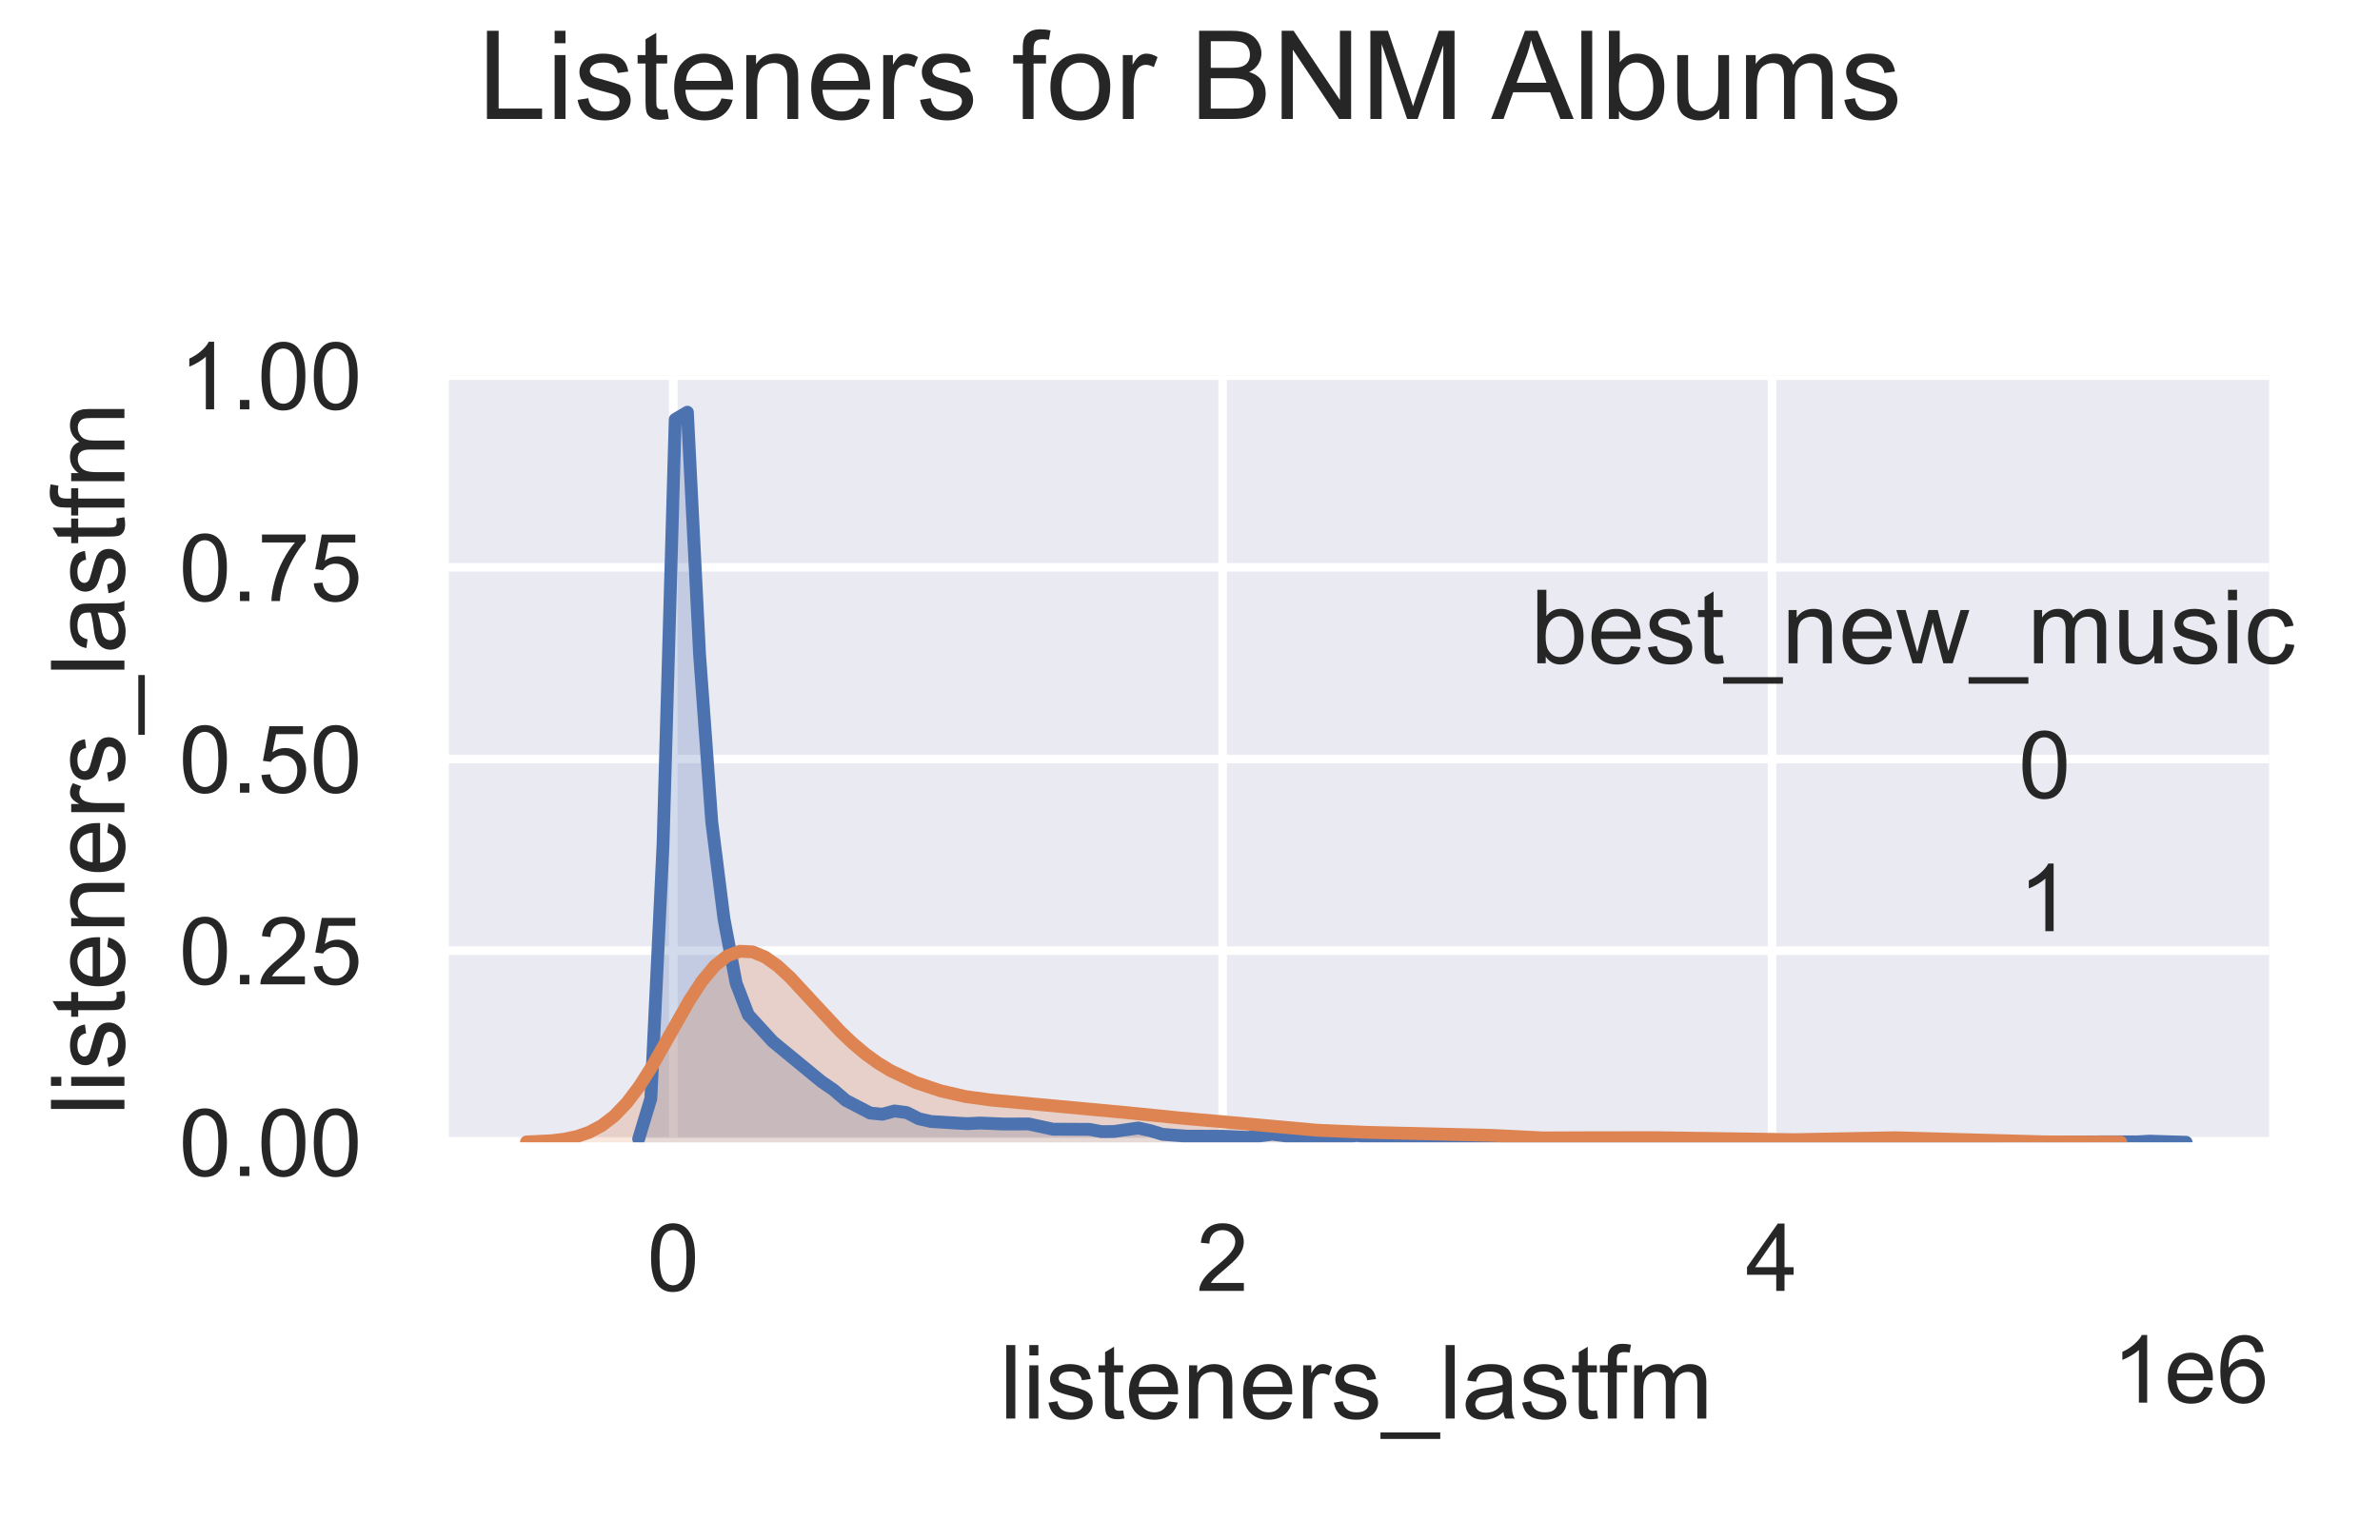 <?xml version="1.0" encoding="utf-8" standalone="no"?>
<!DOCTYPE svg PUBLIC "-//W3C//DTD SVG 1.1//EN"
  "http://www.w3.org/Graphics/SVG/1.1/DTD/svg11.dtd">
<!-- Created with matplotlib (https://matplotlib.org/) -->
<svg height="180pt" version="1.1" viewBox="0 0 278.175 180" width="278.175pt" xmlns="http://www.w3.org/2000/svg" xmlns:xlink="http://www.w3.org/1999/xlink">
 <defs>
  <style type="text/css">*{stroke-linecap:butt;stroke-linejoin:round;}</style>
 </defs>
 <g id="figure_1">
  <g id="patch_1">
   <path d="M 0 180 
L 278.175 180 
L 278.175 0 
L 0 0 
z
" style="fill:#ffffff;"/>
  </g>
  <g id="axes_1">
   <g id="patch_2">
    <path d="M 51.835 133.54 
L 265.215 133.54 
L 265.215 43.92 
L 51.835 43.92 
z
" style="fill:#eaeaf2;"/>
   </g>
   <g id="matplotlib.axis_1">
    <g id="xtick_1">
     <g id="line2d_1">
      <path clip-path="url(#p71eed3a0bb)" d="M 78.696 133.54 
L 78.696 43.92 
" style="fill:none;stroke:#ffffff;stroke-linecap:round;"/>
     </g>
     <g id="text_1">
      <!-- 0 -->
      <g style="fill:#262626;" transform="translate(75.638 150.914)scale(0.11 -0.11)">
       <defs>
        <path d="M 4.156 35.297 
Q 4.156 48 6.766 55.734 
Q 9.375 63.484 14.516 67.672 
Q 19.672 71.875 27.484 71.875 
Q 33.25 71.875 37.594 69.547 
Q 41.938 67.234 44.766 62.859 
Q 47.609 58.5 49.219 52.219 
Q 50.828 45.953 50.828 35.297 
Q 50.828 22.703 48.234 14.969 
Q 45.656 7.234 40.5 3 
Q 35.359 -1.219 27.484 -1.219 
Q 17.141 -1.219 11.234 6.203 
Q 4.156 15.141 4.156 35.297 
z
M 13.188 35.297 
Q 13.188 17.672 17.312 11.828 
Q 21.438 6 27.484 6 
Q 33.547 6 37.672 11.859 
Q 41.797 17.719 41.797 35.297 
Q 41.797 52.984 37.672 58.781 
Q 33.547 64.594 27.391 64.594 
Q 21.344 64.594 17.719 59.469 
Q 13.188 52.938 13.188 35.297 
z
" id="ArialMT-48"/>
       </defs>
       <use xlink:href="#ArialMT-48"/>
      </g>
     </g>
    </g>
    <g id="xtick_2">
     <g id="line2d_2">
      <path clip-path="url(#p71eed3a0bb)" d="M 142.904 133.54 
L 142.904 43.92 
" style="fill:none;stroke:#ffffff;stroke-linecap:round;"/>
     </g>
     <g id="text_2">
      <!-- 2 -->
      <g style="fill:#262626;" transform="translate(139.845 150.914)scale(0.11 -0.11)">
       <defs>
        <path d="M 50.344 8.453 
L 50.344 0 
L 3.031 0 
Q 2.938 3.172 4.047 6.109 
Q 5.859 10.938 9.828 15.625 
Q 13.812 20.312 21.344 26.469 
Q 33.016 36.031 37.109 41.625 
Q 41.219 47.219 41.219 52.203 
Q 41.219 57.422 37.469 61 
Q 33.734 64.594 27.734 64.594 
Q 21.391 64.594 17.578 60.781 
Q 13.766 56.984 13.719 50.25 
L 4.688 51.172 
Q 5.609 61.281 11.656 66.578 
Q 17.719 71.875 27.938 71.875 
Q 38.234 71.875 44.234 66.156 
Q 50.25 60.453 50.25 52 
Q 50.25 47.703 48.484 43.547 
Q 46.734 39.406 42.656 34.812 
Q 38.578 30.219 29.109 22.219 
Q 21.188 15.578 18.938 13.203 
Q 16.703 10.844 15.234 8.453 
z
" id="ArialMT-50"/>
       </defs>
       <use xlink:href="#ArialMT-50"/>
      </g>
     </g>
    </g>
    <g id="xtick_3">
     <g id="line2d_3">
      <path clip-path="url(#p71eed3a0bb)" d="M 207.112 133.54 
L 207.112 43.92 
" style="fill:none;stroke:#ffffff;stroke-linecap:round;"/>
     </g>
     <g id="text_3">
      <!-- 4 -->
      <g style="fill:#262626;" transform="translate(204.053 150.914)scale(0.11 -0.11)">
       <defs>
        <path d="M 32.328 0 
L 32.328 17.141 
L 1.266 17.141 
L 1.266 25.203 
L 33.938 71.578 
L 41.109 71.578 
L 41.109 25.203 
L 50.781 25.203 
L 50.781 17.141 
L 41.109 17.141 
L 41.109 0 
z
M 32.328 25.203 
L 32.328 57.469 
L 9.906 25.203 
z
" id="ArialMT-52"/>
       </defs>
       <use xlink:href="#ArialMT-52"/>
      </g>
     </g>
    </g>
    <g id="text_4">
     <!-- listeners_lastfm -->
     <g style="fill:#262626;" transform="translate(116.847 165.835)scale(0.12 -0.12)">
      <defs>
       <path d="M 6.391 0 
L 6.391 71.578 
L 15.188 71.578 
L 15.188 0 
z
" id="ArialMT-108"/>
       <path d="M 6.641 61.469 
L 6.641 71.578 
L 15.438 71.578 
L 15.438 61.469 
z
M 6.641 0 
L 6.641 51.859 
L 15.438 51.859 
L 15.438 0 
z
" id="ArialMT-105"/>
       <path d="M 3.078 15.484 
L 11.766 16.844 
Q 12.5 11.625 15.844 8.844 
Q 19.188 6.062 25.203 6.062 
Q 31.25 6.062 34.172 8.516 
Q 37.109 10.984 37.109 14.312 
Q 37.109 17.281 34.516 19 
Q 32.719 20.172 25.531 21.969 
Q 15.875 24.422 12.141 26.203 
Q 8.406 27.984 6.469 31.125 
Q 4.547 34.281 4.547 38.094 
Q 4.547 41.547 6.125 44.5 
Q 7.719 47.469 10.453 49.422 
Q 12.5 50.922 16.031 51.969 
Q 19.578 53.031 23.641 53.031 
Q 29.734 53.031 34.344 51.266 
Q 38.969 49.516 41.156 46.5 
Q 43.359 43.5 44.188 38.484 
L 35.594 37.312 
Q 35.016 41.312 32.203 43.547 
Q 29.391 45.797 24.266 45.797 
Q 18.219 45.797 15.625 43.797 
Q 13.031 41.797 13.031 39.109 
Q 13.031 37.406 14.109 36.031 
Q 15.188 34.625 17.484 33.688 
Q 18.797 33.203 25.25 31.453 
Q 34.578 28.953 38.25 27.359 
Q 41.938 25.781 44.031 22.75 
Q 46.141 19.734 46.141 15.234 
Q 46.141 10.844 43.578 6.953 
Q 41.016 3.078 36.172 0.953 
Q 31.344 -1.172 25.25 -1.172 
Q 15.141 -1.172 9.844 3.031 
Q 4.547 7.234 3.078 15.484 
z
" id="ArialMT-115"/>
       <path d="M 25.781 7.859 
L 27.047 0.094 
Q 23.344 -0.688 20.406 -0.688 
Q 15.625 -0.688 12.984 0.828 
Q 10.359 2.344 9.281 4.812 
Q 8.203 7.281 8.203 15.188 
L 8.203 45.016 
L 1.766 45.016 
L 1.766 51.859 
L 8.203 51.859 
L 8.203 64.703 
L 16.938 69.969 
L 16.938 51.859 
L 25.781 51.859 
L 25.781 45.016 
L 16.938 45.016 
L 16.938 14.703 
Q 16.938 10.938 17.406 9.859 
Q 17.875 8.797 18.922 8.156 
Q 19.969 7.516 21.922 7.516 
Q 23.391 7.516 25.781 7.859 
z
" id="ArialMT-116"/>
       <path d="M 42.094 16.703 
L 51.172 15.578 
Q 49.031 7.625 43.219 3.219 
Q 37.406 -1.172 28.375 -1.172 
Q 17 -1.172 10.328 5.828 
Q 3.656 12.844 3.656 25.484 
Q 3.656 38.578 10.391 45.797 
Q 17.141 53.031 27.875 53.031 
Q 38.281 53.031 44.875 45.953 
Q 51.469 38.875 51.469 26.031 
Q 51.469 25.25 51.422 23.688 
L 12.75 23.688 
Q 13.234 15.141 17.578 10.594 
Q 21.922 6.062 28.422 6.062 
Q 33.25 6.062 36.672 8.594 
Q 40.094 11.141 42.094 16.703 
z
M 13.234 30.906 
L 42.188 30.906 
Q 41.609 37.453 38.875 40.719 
Q 34.672 45.797 27.984 45.797 
Q 21.922 45.797 17.797 41.75 
Q 13.672 37.703 13.234 30.906 
z
" id="ArialMT-101"/>
       <path d="M 6.594 0 
L 6.594 51.859 
L 14.5 51.859 
L 14.5 44.484 
Q 20.219 53.031 31 53.031 
Q 35.688 53.031 39.625 51.344 
Q 43.562 49.656 45.516 46.922 
Q 47.469 44.188 48.25 40.438 
Q 48.734 37.984 48.734 31.891 
L 48.734 0 
L 39.938 0 
L 39.938 31.547 
Q 39.938 36.922 38.906 39.578 
Q 37.891 42.234 35.281 43.812 
Q 32.672 45.406 29.156 45.406 
Q 23.531 45.406 19.453 41.844 
Q 15.375 38.281 15.375 28.328 
L 15.375 0 
z
" id="ArialMT-110"/>
       <path d="M 6.5 0 
L 6.5 51.859 
L 14.406 51.859 
L 14.406 44 
Q 17.438 49.516 20 51.266 
Q 22.562 53.031 25.641 53.031 
Q 30.078 53.031 34.672 50.203 
L 31.641 42.047 
Q 28.422 43.953 25.203 43.953 
Q 22.312 43.953 20.016 42.219 
Q 17.719 40.484 16.75 37.406 
Q 15.281 32.719 15.281 27.156 
L 15.281 0 
z
" id="ArialMT-114"/>
       <path d="M -1.516 -19.875 
L -1.516 -13.531 
L 56.734 -13.531 
L 56.734 -19.875 
z
" id="ArialMT-95"/>
       <path d="M 40.438 6.391 
Q 35.547 2.25 31.031 0.531 
Q 26.516 -1.172 21.344 -1.172 
Q 12.797 -1.172 8.203 3 
Q 3.609 7.172 3.609 13.672 
Q 3.609 17.484 5.344 20.625 
Q 7.078 23.781 9.891 25.688 
Q 12.703 27.594 16.219 28.562 
Q 18.797 29.25 24.031 29.891 
Q 34.672 31.156 39.703 32.906 
Q 39.75 34.719 39.75 35.203 
Q 39.75 40.578 37.25 42.781 
Q 33.891 45.75 27.25 45.75 
Q 21.047 45.75 18.094 43.578 
Q 15.141 41.406 13.719 35.891 
L 5.125 37.062 
Q 6.297 42.578 8.984 45.969 
Q 11.672 49.359 16.75 51.188 
Q 21.828 53.031 28.516 53.031 
Q 35.156 53.031 39.297 51.469 
Q 43.453 49.906 45.406 47.531 
Q 47.359 45.172 48.141 41.547 
Q 48.578 39.312 48.578 33.453 
L 48.578 21.734 
Q 48.578 9.469 49.141 6.219 
Q 49.703 2.984 51.375 0 
L 42.188 0 
Q 40.828 2.734 40.438 6.391 
z
M 39.703 26.031 
Q 34.906 24.078 25.344 22.703 
Q 19.922 21.922 17.672 20.938 
Q 15.438 19.969 14.203 18.094 
Q 12.984 16.219 12.984 13.922 
Q 12.984 10.406 15.641 8.062 
Q 18.312 5.719 23.438 5.719 
Q 28.516 5.719 32.469 7.938 
Q 36.422 10.156 38.281 14.016 
Q 39.703 17 39.703 22.797 
z
" id="ArialMT-97"/>
       <path d="M 8.688 0 
L 8.688 45.016 
L 0.922 45.016 
L 0.922 51.859 
L 8.688 51.859 
L 8.688 57.375 
Q 8.688 62.594 9.625 65.141 
Q 10.891 68.562 14.078 70.672 
Q 17.281 72.797 23.047 72.797 
Q 26.766 72.797 31.25 71.922 
L 29.938 64.266 
Q 27.203 64.75 24.75 64.75 
Q 20.75 64.75 19.094 63.031 
Q 17.438 61.328 17.438 56.641 
L 17.438 51.859 
L 27.547 51.859 
L 27.547 45.016 
L 17.438 45.016 
L 17.438 0 
z
" id="ArialMT-102"/>
       <path d="M 6.594 0 
L 6.594 51.859 
L 14.453 51.859 
L 14.453 44.578 
Q 16.891 48.391 20.938 50.703 
Q 25 53.031 30.172 53.031 
Q 35.938 53.031 39.625 50.641 
Q 43.312 48.25 44.828 43.953 
Q 50.984 53.031 60.844 53.031 
Q 68.562 53.031 72.703 48.75 
Q 76.859 44.484 76.859 35.594 
L 76.859 0 
L 68.109 0 
L 68.109 32.672 
Q 68.109 37.938 67.25 40.25 
Q 66.406 42.578 64.156 43.984 
Q 61.922 45.406 58.891 45.406 
Q 53.422 45.406 49.797 41.766 
Q 46.188 38.141 46.188 30.125 
L 46.188 0 
L 37.406 0 
L 37.406 33.688 
Q 37.406 39.547 35.25 42.469 
Q 33.109 45.406 28.219 45.406 
Q 24.516 45.406 21.359 43.453 
Q 18.219 41.5 16.797 37.734 
Q 15.375 33.984 15.375 26.906 
L 15.375 0 
z
" id="ArialMT-109"/>
      </defs>
      <use xlink:href="#ArialMT-108"/>
      <use x="22.217" xlink:href="#ArialMT-105"/>
      <use x="44.434" xlink:href="#ArialMT-115"/>
      <use x="94.434" xlink:href="#ArialMT-116"/>
      <use x="122.217" xlink:href="#ArialMT-101"/>
      <use x="177.832" xlink:href="#ArialMT-110"/>
      <use x="233.447" xlink:href="#ArialMT-101"/>
      <use x="289.062" xlink:href="#ArialMT-114"/>
      <use x="322.363" xlink:href="#ArialMT-115"/>
      <use x="372.363" xlink:href="#ArialMT-95"/>
      <use x="427.979" xlink:href="#ArialMT-108"/>
      <use x="450.195" xlink:href="#ArialMT-97"/>
      <use x="505.811" xlink:href="#ArialMT-115"/>
      <use x="555.811" xlink:href="#ArialMT-116"/>
      <use x="583.594" xlink:href="#ArialMT-102"/>
      <use x="611.377" xlink:href="#ArialMT-109"/>
     </g>
    </g>
    <g id="text_5">
     <!-- 1e6 -->
     <g style="fill:#262626;" transform="translate(246.864 163.973)scale(0.11 -0.11)">
      <defs>
       <path d="M 37.25 0 
L 28.469 0 
L 28.469 56 
Q 25.297 52.984 20.141 49.953 
Q 14.984 46.922 10.891 45.406 
L 10.891 53.906 
Q 18.266 57.375 23.781 62.297 
Q 29.297 67.234 31.594 71.875 
L 37.25 71.875 
z
" id="ArialMT-49"/>
       <path d="M 49.75 54.047 
L 41.016 53.375 
Q 39.844 58.547 37.703 60.891 
Q 34.125 64.656 28.906 64.656 
Q 24.703 64.656 21.531 62.312 
Q 17.391 59.281 14.984 53.469 
Q 12.594 47.656 12.5 36.922 
Q 15.672 41.75 20.266 44.094 
Q 24.859 46.438 29.891 46.438 
Q 38.672 46.438 44.844 39.969 
Q 51.031 33.5 51.031 23.25 
Q 51.031 16.5 48.125 10.719 
Q 45.219 4.938 40.141 1.859 
Q 35.062 -1.219 28.609 -1.219 
Q 17.625 -1.219 10.688 6.859 
Q 3.766 14.938 3.766 33.5 
Q 3.766 54.25 11.422 63.672 
Q 18.109 71.875 29.438 71.875 
Q 37.891 71.875 43.281 67.141 
Q 48.688 62.406 49.75 54.047 
z
M 13.875 23.188 
Q 13.875 18.656 15.797 14.5 
Q 17.719 10.359 21.188 8.172 
Q 24.656 6 28.469 6 
Q 34.031 6 38.031 10.484 
Q 42.047 14.984 42.047 22.703 
Q 42.047 30.125 38.078 34.391 
Q 34.125 38.672 28.125 38.672 
Q 22.172 38.672 18.016 34.391 
Q 13.875 30.125 13.875 23.188 
z
" id="ArialMT-54"/>
      </defs>
      <use xlink:href="#ArialMT-49"/>
      <use x="55.615" xlink:href="#ArialMT-101"/>
      <use x="111.23" xlink:href="#ArialMT-54"/>
     </g>
    </g>
   </g>
   <g id="matplotlib.axis_2">
    <g id="ytick_1">
     <g id="line2d_4">
      <path clip-path="url(#p71eed3a0bb)" d="M 51.835 133.54 
L 265.215 133.54 
" style="fill:none;stroke:#ffffff;stroke-linecap:round;"/>
     </g>
     <g id="text_6">
      <!-- 0.00 -->
      <g style="fill:#262626;" transform="translate(20.928 137.477)scale(0.11 -0.11)">
       <defs>
        <path d="M 9.078 0 
L 9.078 10.016 
L 19.094 10.016 
L 19.094 0 
z
" id="ArialMT-46"/>
       </defs>
       <use xlink:href="#ArialMT-48"/>
       <use x="55.615" xlink:href="#ArialMT-46"/>
       <use x="83.398" xlink:href="#ArialMT-48"/>
       <use x="139.014" xlink:href="#ArialMT-48"/>
      </g>
     </g>
    </g>
    <g id="ytick_2">
     <g id="line2d_5">
      <path clip-path="url(#p71eed3a0bb)" d="M 51.835 111.135 
L 265.215 111.135 
" style="fill:none;stroke:#ffffff;stroke-linecap:round;"/>
     </g>
     <g id="text_7">
      <!-- 0.25 -->
      <g style="fill:#262626;" transform="translate(20.928 115.072)scale(0.11 -0.11)">
       <defs>
        <path d="M 4.156 18.75 
L 13.375 19.531 
Q 14.406 12.797 18.141 9.391 
Q 21.875 6 27.156 6 
Q 33.5 6 37.891 10.781 
Q 42.281 15.578 42.281 23.484 
Q 42.281 31 38.062 35.344 
Q 33.844 39.703 27 39.703 
Q 22.75 39.703 19.328 37.766 
Q 15.922 35.844 13.969 32.766 
L 5.719 33.844 
L 12.641 70.609 
L 48.25 70.609 
L 48.25 62.203 
L 19.672 62.203 
L 15.828 42.969 
Q 22.266 47.469 29.344 47.469 
Q 38.719 47.469 45.156 40.969 
Q 51.609 34.469 51.609 24.266 
Q 51.609 14.547 45.953 7.469 
Q 39.062 -1.219 27.156 -1.219 
Q 17.391 -1.219 11.203 4.25 
Q 5.031 9.719 4.156 18.75 
z
" id="ArialMT-53"/>
       </defs>
       <use xlink:href="#ArialMT-48"/>
       <use x="55.615" xlink:href="#ArialMT-46"/>
       <use x="83.398" xlink:href="#ArialMT-50"/>
       <use x="139.014" xlink:href="#ArialMT-53"/>
      </g>
     </g>
    </g>
    <g id="ytick_3">
     <g id="line2d_6">
      <path clip-path="url(#p71eed3a0bb)" d="M 51.835 88.73 
L 265.215 88.73 
" style="fill:none;stroke:#ffffff;stroke-linecap:round;"/>
     </g>
     <g id="text_8">
      <!-- 0.50 -->
      <g style="fill:#262626;" transform="translate(20.928 92.667)scale(0.11 -0.11)">
       <use xlink:href="#ArialMT-48"/>
       <use x="55.615" xlink:href="#ArialMT-46"/>
       <use x="83.398" xlink:href="#ArialMT-53"/>
       <use x="139.014" xlink:href="#ArialMT-48"/>
      </g>
     </g>
    </g>
    <g id="ytick_4">
     <g id="line2d_7">
      <path clip-path="url(#p71eed3a0bb)" d="M 51.835 66.325 
L 265.215 66.325 
" style="fill:none;stroke:#ffffff;stroke-linecap:round;"/>
     </g>
     <g id="text_9">
      <!-- 0.75 -->
      <g style="fill:#262626;" transform="translate(20.928 70.262)scale(0.11 -0.11)">
       <defs>
        <path d="M 4.734 62.203 
L 4.734 70.656 
L 51.078 70.656 
L 51.078 63.812 
Q 44.234 56.547 37.516 44.484 
Q 30.812 32.422 27.156 19.672 
Q 24.516 10.688 23.781 0 
L 14.75 0 
Q 14.891 8.453 18.062 20.406 
Q 21.234 32.375 27.172 43.484 
Q 33.109 54.594 39.797 62.203 
z
" id="ArialMT-55"/>
       </defs>
       <use xlink:href="#ArialMT-48"/>
       <use x="55.615" xlink:href="#ArialMT-46"/>
       <use x="83.398" xlink:href="#ArialMT-55"/>
       <use x="139.014" xlink:href="#ArialMT-53"/>
      </g>
     </g>
    </g>
    <g id="ytick_5">
     <g id="line2d_8">
      <path clip-path="url(#p71eed3a0bb)" d="M 51.835 43.92 
L 265.215 43.92 
" style="fill:none;stroke:#ffffff;stroke-linecap:round;"/>
     </g>
     <g id="text_10">
      <!-- 1.00 -->
      <g style="fill:#262626;" transform="translate(20.928 47.857)scale(0.11 -0.11)">
       <use xlink:href="#ArialMT-49"/>
       <use x="55.615" xlink:href="#ArialMT-46"/>
       <use x="83.398" xlink:href="#ArialMT-48"/>
       <use x="139.014" xlink:href="#ArialMT-48"/>
      </g>
     </g>
    </g>
    <g id="text_11">
     <!-- listeners_lastfm -->
     <g style="fill:#262626;" transform="translate(14.543 130.408)rotate(-90)scale(0.12 -0.12)">
      <use xlink:href="#ArialMT-108"/>
      <use x="22.217" xlink:href="#ArialMT-105"/>
      <use x="44.434" xlink:href="#ArialMT-115"/>
      <use x="94.434" xlink:href="#ArialMT-116"/>
      <use x="122.217" xlink:href="#ArialMT-101"/>
      <use x="177.832" xlink:href="#ArialMT-110"/>
      <use x="233.447" xlink:href="#ArialMT-101"/>
      <use x="289.062" xlink:href="#ArialMT-114"/>
      <use x="322.363" xlink:href="#ArialMT-115"/>
      <use x="372.363" xlink:href="#ArialMT-95"/>
      <use x="427.979" xlink:href="#ArialMT-108"/>
      <use x="450.195" xlink:href="#ArialMT-97"/>
      <use x="505.811" xlink:href="#ArialMT-115"/>
      <use x="555.811" xlink:href="#ArialMT-116"/>
      <use x="583.594" xlink:href="#ArialMT-102"/>
      <use x="611.377" xlink:href="#ArialMT-109"/>
     </g>
    </g>
   </g>
   <g id="patch_3">
    <path d="M 51.835 133.54 
L 51.835 43.92 
" style="fill:none;stroke:#ffffff;stroke-linecap:square;stroke-linejoin:miter;stroke-width:1.25;"/>
   </g>
   <g id="patch_4">
    <path d="M 51.835 133.54 
L 265.215 133.54 
" style="fill:none;stroke:#ffffff;stroke-linecap:square;stroke-linejoin:miter;stroke-width:1.25;"/>
   </g>
  </g>
  <g id="axes_2">
   <g id="PolyCollection_1">
    <defs>
     <path d="M 74.646 -46.854 
L 74.646 -46.46 
L 76.07 -46.46 
L 77.494 -46.46 
L 78.918 -46.46 
L 80.342 -46.46 
L 81.767 -46.46 
L 83.191 -46.46 
L 84.615 -46.46 
L 86.039 -46.46 
L 87.463 -46.46 
L 88.887 -46.46 
L 90.312 -46.46 
L 91.736 -46.46 
L 93.16 -46.46 
L 94.584 -46.46 
L 96.008 -46.46 
L 97.433 -46.46 
L 98.857 -46.46 
L 100.281 -46.46 
L 101.705 -46.46 
L 103.129 -46.46 
L 104.553 -46.46 
L 105.978 -46.46 
L 107.402 -46.46 
L 108.826 -46.46 
L 110.25 -46.46 
L 111.674 -46.46 
L 113.098 -46.46 
L 114.523 -46.46 
L 115.947 -46.46 
L 117.371 -46.46 
L 118.795 -46.46 
L 120.219 -46.46 
L 121.644 -46.46 
L 123.068 -46.46 
L 124.492 -46.46 
L 125.916 -46.46 
L 127.34 -46.46 
L 128.764 -46.46 
L 130.189 -46.46 
L 131.613 -46.46 
L 133.037 -46.46 
L 134.461 -46.46 
L 135.885 -46.46 
L 137.309 -46.46 
L 138.734 -46.46 
L 140.158 -46.46 
L 141.582 -46.46 
L 143.006 -46.46 
L 144.43 -46.46 
L 145.854 -46.46 
L 147.279 -46.46 
L 148.703 -46.46 
L 150.127 -46.46 
L 151.551 -46.46 
L 152.975 -46.46 
L 154.4 -46.46 
L 155.824 -46.46 
L 157.248 -46.46 
L 158.672 -46.46 
L 160.096 -46.46 
L 161.52 -46.46 
L 162.945 -46.46 
L 164.369 -46.46 
L 165.793 -46.46 
L 167.217 -46.46 
L 168.641 -46.46 
L 170.065 -46.46 
L 171.49 -46.46 
L 172.914 -46.46 
L 174.338 -46.46 
L 175.762 -46.46 
L 177.186 -46.46 
L 178.61 -46.46 
L 180.035 -46.46 
L 181.459 -46.46 
L 182.883 -46.46 
L 184.307 -46.46 
L 185.731 -46.46 
L 187.156 -46.46 
L 188.58 -46.46 
L 190.004 -46.46 
L 191.428 -46.46 
L 192.852 -46.46 
L 194.276 -46.46 
L 195.701 -46.46 
L 197.125 -46.46 
L 198.549 -46.46 
L 199.973 -46.46 
L 201.397 -46.46 
L 202.821 -46.46 
L 204.246 -46.46 
L 205.67 -46.46 
L 207.094 -46.46 
L 208.518 -46.46 
L 209.942 -46.46 
L 211.366 -46.46 
L 212.791 -46.46 
L 214.215 -46.46 
L 215.639 -46.46 
L 217.063 -46.46 
L 218.487 -46.46 
L 219.912 -46.46 
L 221.336 -46.46 
L 222.76 -46.46 
L 224.184 -46.46 
L 225.608 -46.46 
L 227.032 -46.46 
L 228.457 -46.46 
L 229.881 -46.46 
L 231.305 -46.46 
L 232.729 -46.46 
L 234.153 -46.46 
L 235.577 -46.46 
L 237.002 -46.46 
L 238.426 -46.46 
L 239.85 -46.46 
L 241.274 -46.46 
L 242.698 -46.46 
L 244.123 -46.46 
L 245.547 -46.46 
L 246.971 -46.46 
L 248.395 -46.46 
L 249.819 -46.46 
L 251.243 -46.46 
L 252.668 -46.46 
L 254.092 -46.46 
L 255.516 -46.46 
L 255.516 -46.46 
L 255.516 -46.46 
L 254.092 -46.501 
L 252.668 -46.523 
L 251.243 -46.593 
L 249.819 -46.511 
L 248.395 -46.472 
L 246.971 -46.46 
L 245.547 -46.462 
L 244.123 -46.46 
L 242.698 -46.461 
L 241.274 -46.46 
L 239.85 -46.461 
L 238.426 -46.46 
L 237.002 -46.46 
L 235.577 -46.46 
L 234.153 -46.462 
L 232.729 -46.473 
L 231.305 -46.495 
L 229.881 -46.499 
L 228.457 -46.523 
L 227.032 -46.599 
L 225.608 -46.652 
L 224.184 -46.66 
L 222.76 -46.607 
L 221.336 -46.59 
L 219.912 -46.558 
L 218.487 -46.505 
L 217.063 -46.505 
L 215.639 -46.522 
L 214.215 -46.489 
L 212.791 -46.473 
L 211.366 -46.519 
L 209.942 -46.59 
L 208.518 -46.602 
L 207.094 -46.614 
L 205.67 -46.529 
L 204.246 -46.473 
L 202.821 -46.494 
L 201.397 -46.56 
L 199.973 -46.623 
L 198.549 -46.737 
L 197.125 -46.857 
L 195.701 -46.801 
L 194.276 -46.733 
L 192.852 -46.742 
L 191.428 -46.789 
L 190.004 -46.782 
L 188.58 -46.778 
L 187.156 -46.837 
L 185.731 -46.779 
L 184.307 -46.634 
L 182.883 -46.597 
L 181.459 -46.602 
L 180.035 -46.578 
L 178.61 -46.632 
L 177.186 -46.671 
L 175.762 -46.685 
L 174.338 -46.843 
L 172.914 -47.094 
L 171.49 -47.175 
L 170.065 -47.074 
L 168.641 -46.964 
L 167.217 -46.8 
L 165.793 -46.923 
L 164.369 -47.132 
L 162.945 -46.975 
L 161.52 -46.843 
L 160.096 -46.997 
L 158.672 -47.26 
L 157.248 -47.191 
L 155.824 -47.024 
L 154.4 -46.878 
L 152.975 -46.882 
L 151.551 -47.034 
L 150.127 -47.202 
L 148.703 -47.4 
L 147.279 -47.216 
L 145.854 -47.027 
L 144.43 -47.066 
L 143.006 -47.162 
L 141.582 -47.253 
L 140.158 -47.199 
L 138.734 -47.174 
L 137.309 -47.274 
L 135.885 -47.389 
L 134.461 -47.818 
L 133.037 -48.13 
L 131.613 -47.924 
L 130.189 -47.723 
L 128.764 -47.704 
L 127.34 -47.97 
L 125.916 -48.038 
L 124.492 -48.009 
L 123.068 -47.992 
L 121.644 -48.276 
L 120.219 -48.605 
L 118.795 -48.644 
L 117.371 -48.595 
L 115.947 -48.633 
L 114.523 -48.711 
L 113.098 -48.638 
L 111.674 -48.712 
L 110.25 -48.847 
L 108.826 -48.889 
L 107.402 -49.209 
L 105.978 -49.934 
L 104.553 -50.123 
L 103.129 -49.737 
L 101.705 -49.88 
L 100.281 -50.586 
L 98.857 -51.361 
L 97.433 -52.582 
L 96.008 -53.563 
L 94.584 -54.715 
L 93.16 -55.913 
L 91.736 -57.053 
L 90.312 -58.243 
L 88.887 -59.769 
L 87.463 -61.358 
L 86.039 -65.058 
L 84.615 -72.596 
L 83.191 -83.915 
L 81.767 -103.472 
L 80.342 -131.812 
L 78.918 -130.968 
L 77.494 -81.194 
L 76.07 -51.566 
L 74.646 -46.854 
z
" id="m7070411f85" style="stroke:#ffffff;stroke-opacity:0.25;"/>
    </defs>
    <g clip-path="url(#p71eed3a0bb)">
     <use style="fill:#4c72b0;fill-opacity:0.25;stroke:#ffffff;stroke-opacity:0.25;" x="0" xlink:href="#m7070411f85" y="180"/>
    </g>
   </g>
   <g id="PolyCollection_2">
    <defs>
     <path d="M 61.534 -46.5 
L 61.534 -46.46 
L 63.001 -46.46 
L 64.469 -46.46 
L 65.936 -46.46 
L 67.403 -46.46 
L 68.87 -46.46 
L 70.337 -46.46 
L 71.805 -46.46 
L 73.272 -46.46 
L 74.739 -46.46 
L 76.206 -46.46 
L 77.673 -46.46 
L 79.141 -46.46 
L 80.608 -46.46 
L 82.075 -46.46 
L 83.542 -46.46 
L 85.01 -46.46 
L 86.477 -46.46 
L 87.944 -46.46 
L 89.411 -46.46 
L 90.878 -46.46 
L 92.346 -46.46 
L 93.813 -46.46 
L 95.28 -46.46 
L 96.747 -46.46 
L 98.214 -46.46 
L 99.682 -46.46 
L 101.149 -46.46 
L 102.616 -46.46 
L 104.083 -46.46 
L 105.551 -46.46 
L 107.018 -46.46 
L 108.485 -46.46 
L 109.952 -46.46 
L 111.419 -46.46 
L 112.887 -46.46 
L 114.354 -46.46 
L 115.821 -46.46 
L 117.288 -46.46 
L 118.755 -46.46 
L 120.223 -46.46 
L 121.69 -46.46 
L 123.157 -46.46 
L 124.624 -46.46 
L 126.092 -46.46 
L 127.559 -46.46 
L 129.026 -46.46 
L 130.493 -46.46 
L 131.96 -46.46 
L 133.428 -46.46 
L 134.895 -46.46 
L 136.362 -46.46 
L 137.829 -46.46 
L 139.296 -46.46 
L 140.764 -46.46 
L 142.231 -46.46 
L 143.698 -46.46 
L 145.165 -46.46 
L 146.633 -46.46 
L 148.1 -46.46 
L 149.567 -46.46 
L 151.034 -46.46 
L 152.501 -46.46 
L 153.969 -46.46 
L 155.436 -46.46 
L 156.903 -46.46 
L 158.37 -46.46 
L 159.838 -46.46 
L 161.305 -46.46 
L 162.772 -46.46 
L 164.239 -46.46 
L 165.706 -46.46 
L 167.174 -46.46 
L 168.641 -46.46 
L 170.108 -46.46 
L 171.575 -46.46 
L 173.042 -46.46 
L 174.51 -46.46 
L 175.977 -46.46 
L 177.444 -46.46 
L 178.911 -46.46 
L 180.379 -46.46 
L 181.846 -46.46 
L 183.313 -46.46 
L 184.78 -46.46 
L 186.247 -46.46 
L 187.715 -46.46 
L 189.182 -46.46 
L 190.649 -46.46 
L 192.116 -46.46 
L 193.583 -46.46 
L 195.051 -46.46 
L 196.518 -46.46 
L 197.985 -46.46 
L 199.452 -46.46 
L 200.92 -46.46 
L 202.387 -46.46 
L 203.854 -46.46 
L 205.321 -46.46 
L 206.788 -46.46 
L 208.256 -46.46 
L 209.723 -46.46 
L 211.19 -46.46 
L 212.657 -46.46 
L 214.124 -46.46 
L 215.592 -46.46 
L 217.059 -46.46 
L 218.526 -46.46 
L 219.993 -46.46 
L 221.461 -46.46 
L 222.928 -46.46 
L 224.395 -46.46 
L 225.862 -46.46 
L 227.329 -46.46 
L 228.797 -46.46 
L 230.264 -46.46 
L 231.731 -46.46 
L 233.198 -46.46 
L 234.665 -46.46 
L 236.133 -46.46 
L 237.6 -46.46 
L 239.067 -46.46 
L 240.534 -46.46 
L 242.002 -46.46 
L 243.469 -46.46 
L 244.936 -46.46 
L 246.403 -46.46 
L 247.87 -46.46 
L 247.87 -46.478 
L 247.87 -46.478 
L 246.403 -46.47 
L 244.936 -46.469 
L 243.469 -46.473 
L 242.002 -46.481 
L 240.534 -46.493 
L 239.067 -46.51 
L 237.6 -46.532 
L 236.133 -46.557 
L 234.665 -46.586 
L 233.198 -46.616 
L 231.731 -46.649 
L 230.264 -46.686 
L 228.797 -46.727 
L 227.329 -46.775 
L 225.862 -46.83 
L 224.395 -46.89 
L 222.928 -46.948 
L 221.461 -46.995 
L 219.993 -47.025 
L 218.526 -47.031 
L 217.059 -47.012 
L 215.592 -46.971 
L 214.124 -46.917 
L 212.657 -46.858 
L 211.19 -46.806 
L 209.723 -46.765 
L 208.256 -46.742 
L 206.788 -46.736 
L 205.321 -46.746 
L 203.854 -46.768 
L 202.387 -46.798 
L 200.92 -46.832 
L 199.452 -46.869 
L 197.985 -46.906 
L 196.518 -46.941 
L 195.051 -46.974 
L 193.583 -47.001 
L 192.116 -47.02 
L 190.649 -47.03 
L 189.182 -47.028 
L 187.715 -47.016 
L 186.247 -46.995 
L 184.78 -46.973 
L 183.313 -46.956 
L 181.846 -46.953 
L 180.379 -46.972 
L 178.911 -47.016 
L 177.444 -47.084 
L 175.977 -47.17 
L 174.51 -47.263 
L 173.042 -47.353 
L 171.575 -47.429 
L 170.108 -47.485 
L 168.641 -47.521 
L 167.174 -47.54 
L 165.706 -47.55 
L 164.239 -47.559 
L 162.772 -47.572 
L 161.305 -47.593 
L 159.838 -47.623 
L 158.37 -47.664 
L 156.903 -47.717 
L 155.436 -47.785 
L 153.969 -47.868 
L 152.501 -47.97 
L 151.034 -48.09 
L 149.567 -48.226 
L 148.1 -48.374 
L 146.633 -48.528 
L 145.165 -48.68 
L 143.698 -48.825 
L 142.231 -48.958 
L 140.764 -49.079 
L 139.296 -49.193 
L 137.829 -49.309 
L 136.362 -49.434 
L 134.895 -49.575 
L 133.428 -49.732 
L 131.96 -49.902 
L 130.493 -50.079 
L 129.026 -50.256 
L 127.559 -50.427 
L 126.092 -50.587 
L 124.624 -50.734 
L 123.157 -50.865 
L 121.69 -50.979 
L 120.223 -51.079 
L 118.755 -51.173 
L 117.288 -51.274 
L 115.821 -51.401 
L 114.354 -51.57 
L 112.887 -51.799 
L 111.419 -52.098 
L 109.952 -52.471 
L 108.485 -52.921 
L 107.018 -53.456 
L 105.551 -54.088 
L 104.083 -54.838 
L 102.616 -55.732 
L 101.149 -56.789 
L 99.682 -58.021 
L 98.214 -59.419 
L 96.747 -60.954 
L 95.28 -62.573 
L 93.813 -64.201 
L 92.346 -65.743 
L 90.878 -67.09 
L 89.411 -68.123 
L 87.944 -68.726 
L 86.477 -68.793 
L 85.01 -68.255 
L 83.542 -67.088 
L 82.075 -65.334 
L 80.608 -63.103 
L 79.141 -60.56 
L 77.673 -57.905 
L 76.206 -55.337 
L 74.739 -53.025 
L 73.272 -51.08 
L 71.805 -49.547 
L 70.337 -48.417 
L 68.87 -47.634 
L 67.403 -47.127 
L 65.936 -46.818 
L 64.469 -46.641 
L 63.001 -46.547 
L 61.534 -46.5 
z
" id="mdbc58d912e" style="stroke:#ffffff;stroke-opacity:0.25;"/>
    </defs>
    <g clip-path="url(#p71eed3a0bb)">
     <use style="fill:#dd8452;fill-opacity:0.25;stroke:#ffffff;stroke-opacity:0.25;" x="0" xlink:href="#mdbc58d912e" y="180"/>
    </g>
   </g>
   <g id="line2d_9">
    <path clip-path="url(#p71eed3a0bb)" d="M 74.646 133.146 
L 76.07 128.434 
L 77.494 98.806 
L 78.918 49.032 
L 80.342 48.188 
L 81.767 76.528 
L 83.191 96.085 
L 84.615 107.404 
L 86.039 114.942 
L 87.463 118.642 
L 90.312 121.757 
L 96.008 126.437 
L 97.433 127.418 
L 98.857 128.639 
L 101.705 130.12 
L 103.129 130.263 
L 104.553 129.877 
L 105.978 130.066 
L 107.402 130.791 
L 108.826 131.111 
L 111.674 131.288 
L 113.098 131.362 
L 114.523 131.289 
L 117.371 131.405 
L 120.219 131.395 
L 123.068 132.008 
L 127.34 132.03 
L 128.764 132.296 
L 130.189 132.277 
L 133.037 131.87 
L 134.461 132.182 
L 135.885 132.611 
L 138.734 132.826 
L 143.006 132.838 
L 145.854 132.973 
L 148.703 132.6 
L 152.975 133.118 
L 154.4 133.122 
L 158.672 132.74 
L 161.52 133.157 
L 164.369 132.868 
L 167.217 133.2 
L 170.065 132.926 
L 171.49 132.825 
L 172.914 132.906 
L 175.762 133.315 
L 184.307 133.366 
L 187.156 133.163 
L 190.004 133.218 
L 198.549 133.263 
L 202.821 133.506 
L 205.67 133.471 
L 208.518 133.398 
L 221.336 133.41 
L 227.032 133.401 
L 229.881 133.501 
L 249.819 133.489 
L 251.243 133.407 
L 255.516 133.54 
L 255.516 133.54 
" style="fill:none;stroke:#4c72b0;stroke-linecap:round;stroke-width:1.5;"/>
   </g>
   <g id="line2d_10">
    <path clip-path="url(#p71eed3a0bb)" d="M 61.534 133.5 
L 64.469 133.359 
L 65.936 133.182 
L 67.403 132.873 
L 68.87 132.366 
L 70.337 131.583 
L 71.805 130.453 
L 73.272 128.92 
L 74.739 126.975 
L 76.206 124.663 
L 80.608 116.897 
L 82.075 114.666 
L 83.542 112.912 
L 85.01 111.745 
L 86.477 111.207 
L 87.944 111.274 
L 89.411 111.877 
L 90.878 112.91 
L 92.346 114.257 
L 95.28 117.427 
L 98.214 120.581 
L 99.682 121.979 
L 101.149 123.211 
L 102.616 124.268 
L 104.083 125.162 
L 107.018 126.544 
L 109.952 127.529 
L 112.887 128.201 
L 115.821 128.599 
L 131.96 130.098 
L 137.829 130.691 
L 146.633 131.472 
L 153.969 132.132 
L 159.838 132.377 
L 174.51 132.737 
L 180.379 133.028 
L 186.247 133.005 
L 193.583 132.999 
L 209.723 133.235 
L 221.461 133.005 
L 239.067 133.49 
L 247.87 133.522 
L 247.87 133.522 
" style="fill:none;stroke:#dd8452;stroke-linecap:round;stroke-width:1.5;"/>
   </g>
  </g>
  <g id="text_12">
   <!-- Listeners for BNM Albums -->
   <g style="fill:#262626;" transform="translate(55.861 13.907)scale(0.144 -0.144)">
    <defs>
     <path d="M 7.328 0 
L 7.328 71.578 
L 16.797 71.578 
L 16.797 8.453 
L 52.047 8.453 
L 52.047 0 
z
" id="ArialMT-76"/>
     <path id="ArialMT-32"/>
     <path d="M 3.328 25.922 
Q 3.328 40.328 11.328 47.266 
Q 18.016 53.031 27.641 53.031 
Q 38.328 53.031 45.109 46.016 
Q 51.906 39.016 51.906 26.656 
Q 51.906 16.656 48.906 10.906 
Q 45.906 5.172 40.156 2 
Q 34.422 -1.172 27.641 -1.172 
Q 16.75 -1.172 10.031 5.812 
Q 3.328 12.797 3.328 25.922 
z
M 12.359 25.922 
Q 12.359 15.969 16.703 11.016 
Q 21.047 6.062 27.641 6.062 
Q 34.188 6.062 38.531 11.031 
Q 42.875 16.016 42.875 26.219 
Q 42.875 35.844 38.5 40.797 
Q 34.125 45.75 27.641 45.75 
Q 21.047 45.75 16.703 40.812 
Q 12.359 35.891 12.359 25.922 
z
" id="ArialMT-111"/>
     <path d="M 7.328 0 
L 7.328 71.578 
L 34.188 71.578 
Q 42.391 71.578 47.344 69.406 
Q 52.297 67.234 55.094 62.719 
Q 57.906 58.203 57.906 53.266 
Q 57.906 48.688 55.422 44.625 
Q 52.938 40.578 47.906 38.094 
Q 54.391 36.188 57.875 31.594 
Q 61.375 27 61.375 20.75 
Q 61.375 15.719 59.25 11.391 
Q 57.125 7.078 54 4.734 
Q 50.875 2.391 46.156 1.188 
Q 41.453 0 34.625 0 
z
M 16.797 41.5 
L 32.281 41.5 
Q 38.578 41.5 41.312 42.328 
Q 44.922 43.406 46.75 45.891 
Q 48.578 48.391 48.578 52.156 
Q 48.578 55.719 46.875 58.422 
Q 45.172 61.141 41.984 62.141 
Q 38.812 63.141 31.109 63.141 
L 16.797 63.141 
z
M 16.797 8.453 
L 34.625 8.453 
Q 39.203 8.453 41.062 8.797 
Q 44.344 9.375 46.531 10.734 
Q 48.734 12.109 50.141 14.719 
Q 51.562 17.328 51.562 20.75 
Q 51.562 24.75 49.516 27.703 
Q 47.469 30.672 43.828 31.859 
Q 40.188 33.062 33.344 33.062 
L 16.797 33.062 
z
" id="ArialMT-66"/>
     <path d="M 7.625 0 
L 7.625 71.578 
L 17.328 71.578 
L 54.938 15.375 
L 54.938 71.578 
L 64.016 71.578 
L 64.016 0 
L 54.297 0 
L 16.703 56.25 
L 16.703 0 
z
" id="ArialMT-78"/>
     <path d="M 7.422 0 
L 7.422 71.578 
L 21.688 71.578 
L 38.625 20.906 
Q 40.969 13.812 42.047 10.297 
Q 43.266 14.203 45.844 21.781 
L 62.984 71.578 
L 75.734 71.578 
L 75.734 0 
L 66.609 0 
L 66.609 59.906 
L 45.797 0 
L 37.25 0 
L 16.547 60.938 
L 16.547 0 
z
" id="ArialMT-77"/>
     <path d="M -0.141 0 
L 27.344 71.578 
L 37.547 71.578 
L 66.844 0 
L 56.062 0 
L 47.703 21.688 
L 17.781 21.688 
L 9.906 0 
z
M 20.516 29.391 
L 44.781 29.391 
L 37.312 49.219 
Q 33.891 58.25 32.234 64.062 
Q 30.859 57.172 28.375 50.391 
z
" id="ArialMT-65"/>
     <path d="M 14.703 0 
L 6.547 0 
L 6.547 71.578 
L 15.328 71.578 
L 15.328 46.047 
Q 20.906 53.031 29.547 53.031 
Q 34.328 53.031 38.594 51.094 
Q 42.875 49.172 45.625 45.672 
Q 48.391 42.188 49.953 37.25 
Q 51.516 32.328 51.516 26.703 
Q 51.516 13.375 44.922 6.094 
Q 38.328 -1.172 29.109 -1.172 
Q 19.922 -1.172 14.703 6.5 
z
M 14.594 26.312 
Q 14.594 17 17.141 12.844 
Q 21.297 6.062 28.375 6.062 
Q 34.125 6.062 38.328 11.062 
Q 42.531 16.062 42.531 25.984 
Q 42.531 36.141 38.5 40.969 
Q 34.469 45.797 28.766 45.797 
Q 23 45.797 18.797 40.797 
Q 14.594 35.797 14.594 26.312 
z
" id="ArialMT-98"/>
     <path d="M 40.578 0 
L 40.578 7.625 
Q 34.516 -1.172 24.125 -1.172 
Q 19.531 -1.172 15.547 0.578 
Q 11.578 2.344 9.641 5 
Q 7.719 7.672 6.938 11.531 
Q 6.391 14.109 6.391 19.734 
L 6.391 51.859 
L 15.188 51.859 
L 15.188 23.094 
Q 15.188 16.219 15.719 13.812 
Q 16.547 10.359 19.234 8.375 
Q 21.922 6.391 25.875 6.391 
Q 29.828 6.391 33.297 8.422 
Q 36.766 10.453 38.203 13.938 
Q 39.656 17.438 39.656 24.078 
L 39.656 51.859 
L 48.438 51.859 
L 48.438 0 
z
" id="ArialMT-117"/>
    </defs>
    <use xlink:href="#ArialMT-76"/>
    <use x="55.615" xlink:href="#ArialMT-105"/>
    <use x="77.832" xlink:href="#ArialMT-115"/>
    <use x="127.832" xlink:href="#ArialMT-116"/>
    <use x="155.615" xlink:href="#ArialMT-101"/>
    <use x="211.23" xlink:href="#ArialMT-110"/>
    <use x="266.846" xlink:href="#ArialMT-101"/>
    <use x="322.461" xlink:href="#ArialMT-114"/>
    <use x="355.762" xlink:href="#ArialMT-115"/>
    <use x="405.762" xlink:href="#ArialMT-32"/>
    <use x="433.545" xlink:href="#ArialMT-102"/>
    <use x="461.328" xlink:href="#ArialMT-111"/>
    <use x="516.943" xlink:href="#ArialMT-114"/>
    <use x="550.244" xlink:href="#ArialMT-32"/>
    <use x="578.027" xlink:href="#ArialMT-66"/>
    <use x="644.727" xlink:href="#ArialMT-78"/>
    <use x="716.943" xlink:href="#ArialMT-77"/>
    <use x="800.244" xlink:href="#ArialMT-32"/>
    <use x="822.527" xlink:href="#ArialMT-65"/>
    <use x="889.227" xlink:href="#ArialMT-108"/>
    <use x="911.443" xlink:href="#ArialMT-98"/>
    <use x="967.059" xlink:href="#ArialMT-117"/>
    <use x="1022.674" xlink:href="#ArialMT-109"/>
    <use x="1105.975" xlink:href="#ArialMT-115"/>
   </g>
  </g>
  <g id="legend_1">
   <g id="text_13">
    <!-- best_new_music -->
    <g style="fill:#262626;" transform="translate(178.901 77.542)scale(0.12 -0.12)">
     <defs>
      <path d="M 16.156 0 
L 0.297 51.859 
L 9.375 51.859 
L 17.625 21.922 
L 20.703 10.797 
Q 20.906 11.625 23.391 21.484 
L 31.641 51.859 
L 40.672 51.859 
L 48.438 21.781 
L 51.031 11.859 
L 54 21.875 
L 62.891 51.859 
L 71.438 51.859 
L 55.219 0 
L 46.094 0 
L 37.844 31.062 
L 35.844 39.891 
L 25.344 0 
z
" id="ArialMT-119"/>
      <path d="M 40.438 19 
L 49.078 17.875 
Q 47.656 8.938 41.812 3.875 
Q 35.984 -1.172 27.484 -1.172 
Q 16.844 -1.172 10.375 5.781 
Q 3.906 12.75 3.906 25.734 
Q 3.906 34.125 6.688 40.422 
Q 9.469 46.734 15.156 49.875 
Q 20.844 53.031 27.547 53.031 
Q 35.984 53.031 41.359 48.75 
Q 46.734 44.484 48.25 36.625 
L 39.703 35.297 
Q 38.484 40.531 35.375 43.156 
Q 32.281 45.797 27.875 45.797 
Q 21.234 45.797 17.078 41.031 
Q 12.938 36.281 12.938 25.984 
Q 12.938 15.531 16.938 10.797 
Q 20.953 6.062 27.391 6.062 
Q 32.562 6.062 36.031 9.234 
Q 39.5 12.406 40.438 19 
z
" id="ArialMT-99"/>
     </defs>
     <use xlink:href="#ArialMT-98"/>
     <use x="55.615" xlink:href="#ArialMT-101"/>
     <use x="111.23" xlink:href="#ArialMT-115"/>
     <use x="161.23" xlink:href="#ArialMT-116"/>
     <use x="189.014" xlink:href="#ArialMT-95"/>
     <use x="244.629" xlink:href="#ArialMT-110"/>
     <use x="300.244" xlink:href="#ArialMT-101"/>
     <use x="355.859" xlink:href="#ArialMT-119"/>
     <use x="428.076" xlink:href="#ArialMT-95"/>
     <use x="483.691" xlink:href="#ArialMT-109"/>
     <use x="566.992" xlink:href="#ArialMT-117"/>
     <use x="622.607" xlink:href="#ArialMT-115"/>
     <use x="672.607" xlink:href="#ArialMT-105"/>
     <use x="694.824" xlink:href="#ArialMT-99"/>
    </g>
   </g>
   <g id="patch_5">
    <path d="M 205.13 93.301 
L 227.13 93.301 
L 227.13 85.601 
L 205.13 85.601 
z
" style="fill:none;opacity:0;"/>
   </g>
   <g id="text_14">
    <!-- 0 -->
    <g style="fill:#262626;" transform="translate(235.93 93.301)scale(0.11 -0.11)">
     <use xlink:href="#ArialMT-48"/>
    </g>
   </g>
   <g id="patch_6">
    <path d="M 205.13 108.861 
L 227.13 108.861 
L 227.13 101.161 
L 205.13 101.161 
z
" style="fill:none;opacity:0;"/>
   </g>
   <g id="text_15">
    <!-- 1 -->
    <g style="fill:#262626;" transform="translate(235.93 108.861)scale(0.11 -0.11)">
     <use xlink:href="#ArialMT-49"/>
    </g>
   </g>
  </g>
 </g>
 <defs>
  <clipPath id="p71eed3a0bb">
   <rect height="89.62" width="213.38" x="51.835" y="43.92"/>
  </clipPath>
 </defs>
</svg>
